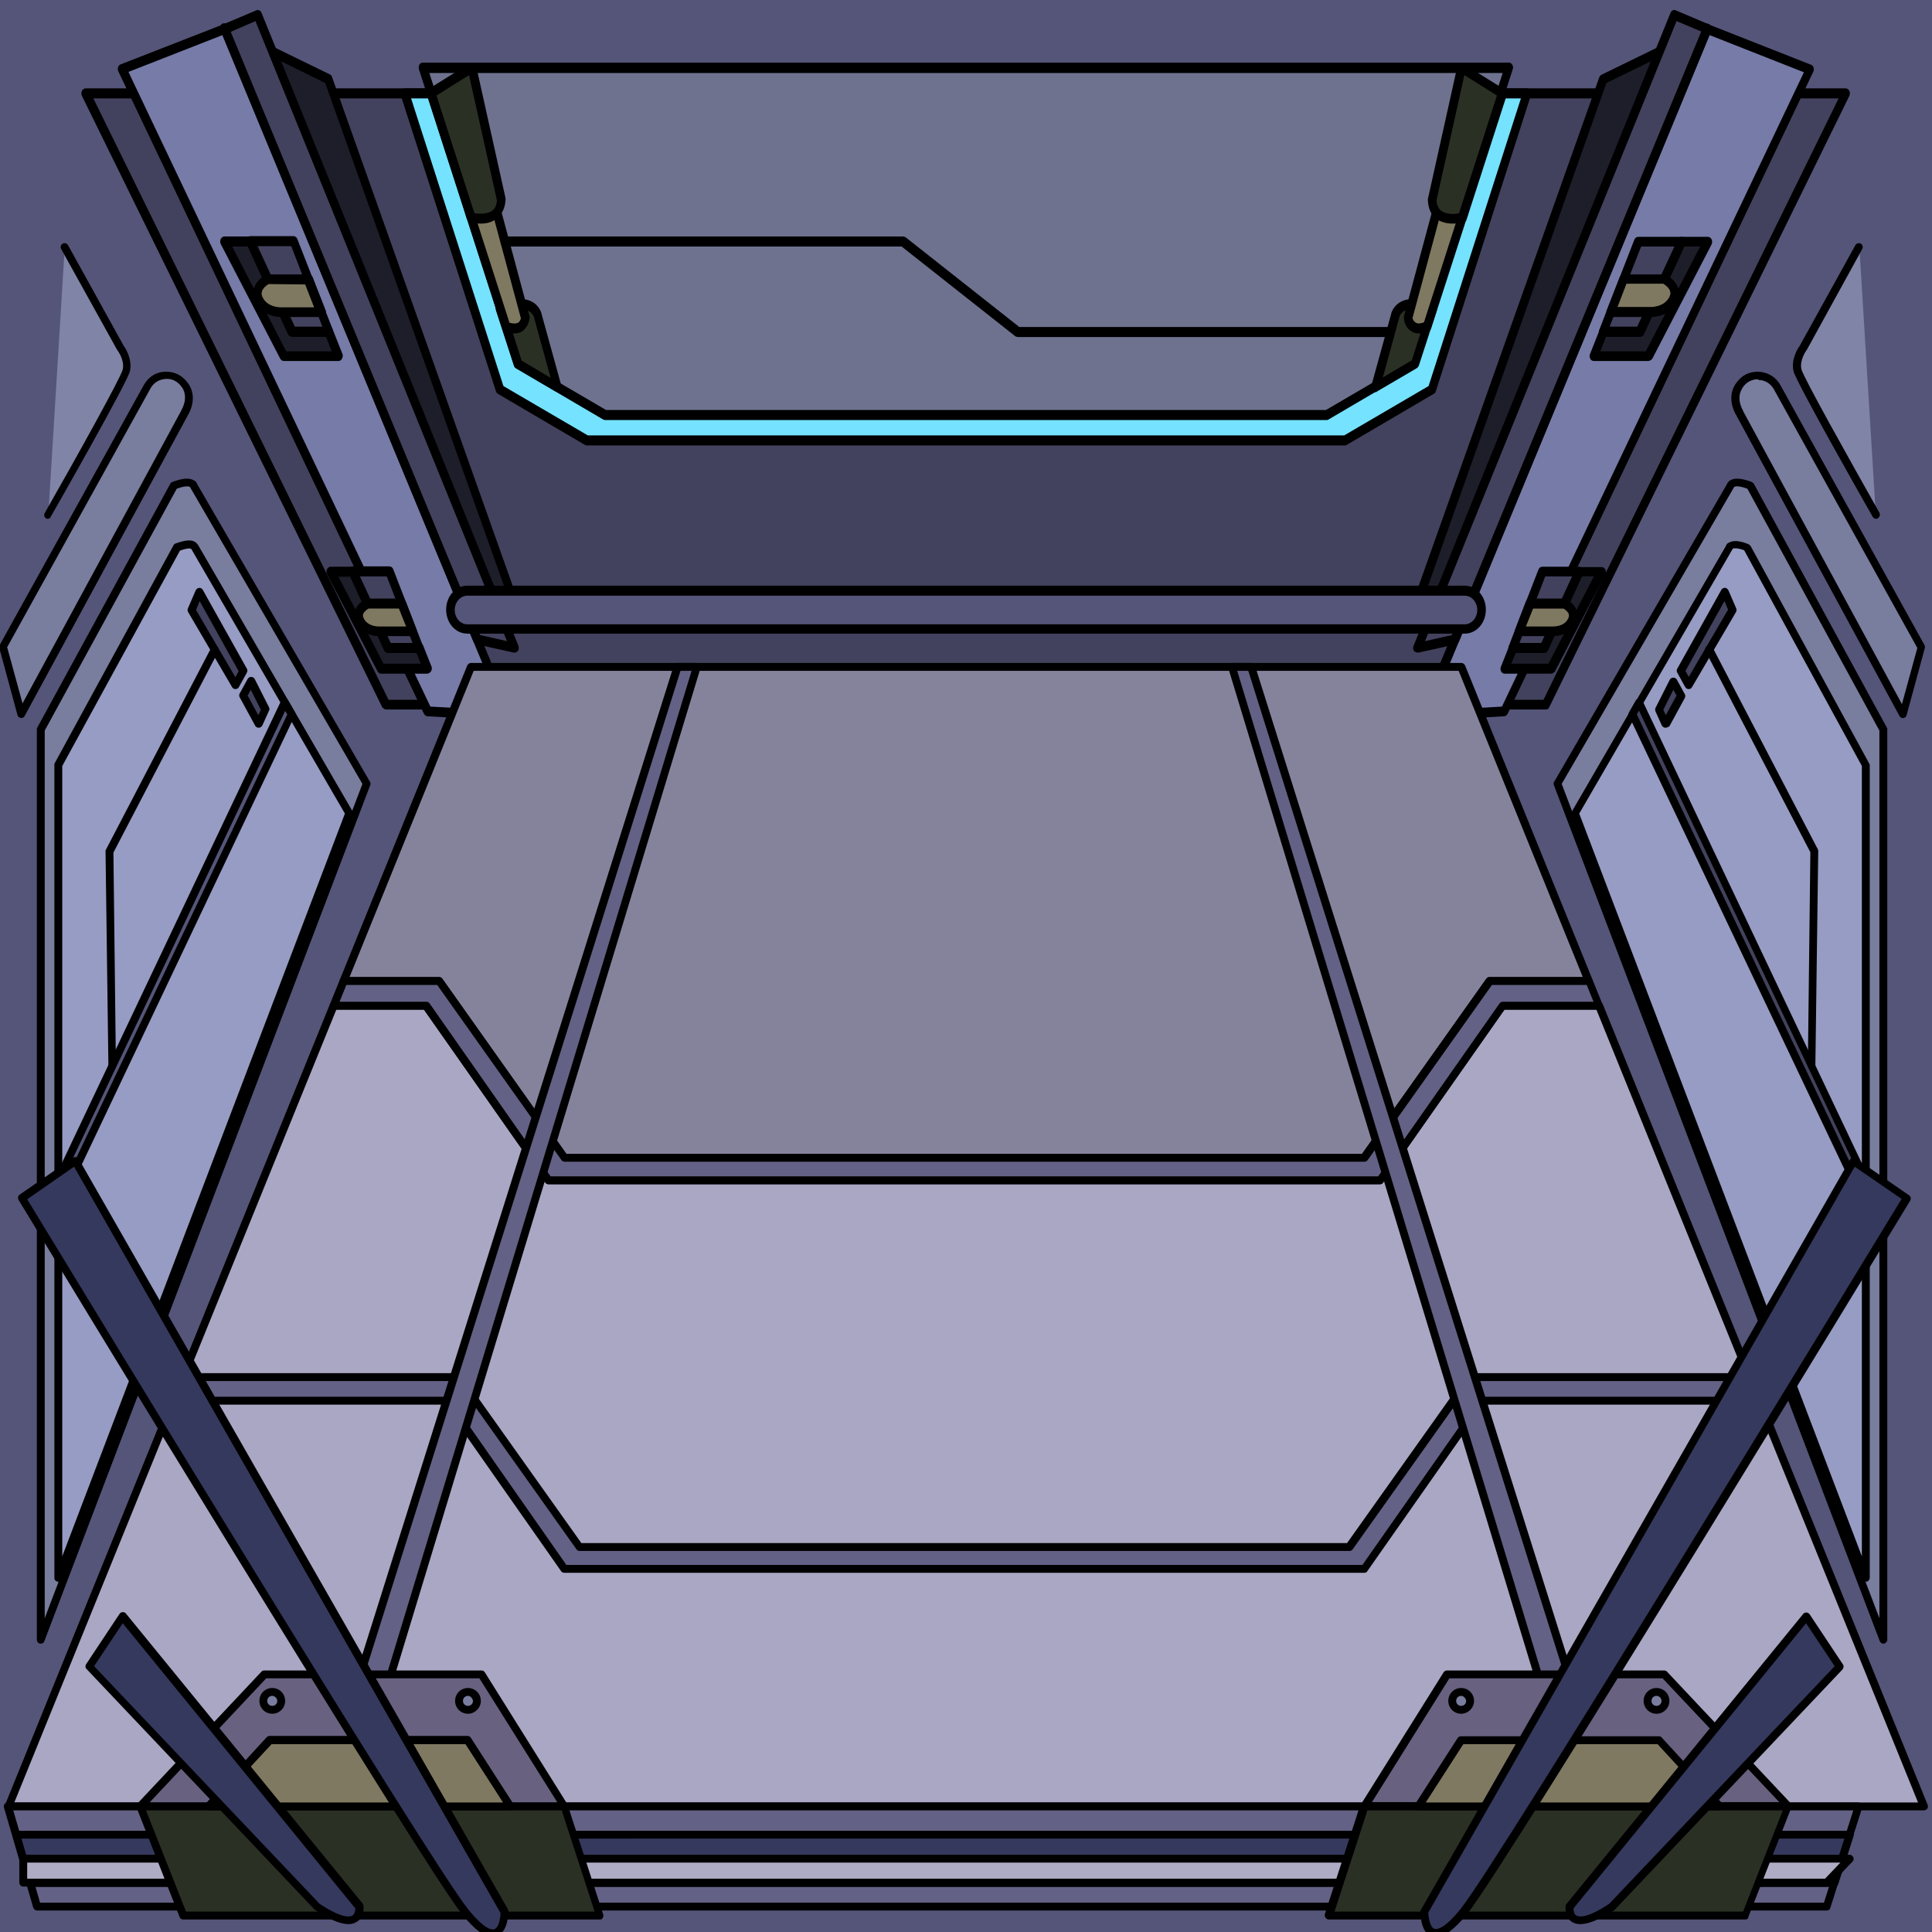 <svg xml:space="preserve" style="enable-background:new 0 0 540 540;" viewBox="0 0 540 540" y="0px" x="0px" xmlns:xlink="http://www.w3.org/1999/xlink" xmlns="http://www.w3.org/2000/svg" id="레이어_1" version="1.1">
<style type="text/css">
	.st0{fill:#55557A;}
	.st1{fill:#797D9E;}
	.st2{fill:#979CC4;}
	.st3{fill:#8084A6;}
	.st4{fill:#42425E;}
	.st5{fill:#75E2FF;}
	.st6{fill:#1E1E2B;}
	.st7{fill:#767BA8;}
	.st8{fill:#807961;}
	.st9{fill:#6E728F;}
	.st10{fill:#2B3025;}
	.st11{fill:#AAA7C4;}
	.st12{fill:#85839C;}
	.st13{fill:#636185;}
	.st14{fill:#35395E;}
	.st15{fill:#AEABC4;}
	.st16{fill:#686180;}
	.st17{opacity:0.52;fill:#0C0924;enable-background:new    ;}
</style>
<g>
	<rect height="449.4" width="471.8" y="66" x="36.7"></rect>
	<path d="M508.5,516.6H36.7c-0.6,0-1.1-0.5-1.1-1.1V66c0-0.6,0.5-1.1,1.1-1.1h471.8c0.6,0,1.1,0.5,1.1,1.1v449.4
		C509.6,516.1,509.1,516.6,508.5,516.6z M37.8,514.4h469.6V67.1H37.8V514.4z"></path>
</g>
<rect height="540" width="540" class="st0"></rect>
<g>
	<g>
		<path d="M435.3,219l48.4-83.3c0,0,0.4-2,5.5,0l37.2,68.2v254.4L435.3,219z" class="st1"></path>
		<path d="M526.4,459.4c-0.4,0-0.9-0.3-1-0.7l-91.1-239.3c-0.1-0.3-0.1-0.7,0.1-0.9l48.3-83.2c0.1-0.4,0.5-0.8,1-1.1
			c1.2-0.7,3.2-0.5,5.9,0.5c0.2,0.1,0.4,0.3,0.6,0.5l37.2,68.2c0.1,0.2,0.1,0.3,0.1,0.5v254.4c0,0.5-0.4,1-0.9,1.1
			C526.5,459.4,526.5,459.4,526.4,459.4z M436.5,219.1l88.8,233.2V204.2l-36.9-67.6c-2.7-1-3.6-0.6-3.7-0.5c0,0.1,0,0.1-0.1,0.2
			L436.5,219.1z M484.7,135.9L484.7,135.9L484.7,135.9z M484.8,135.9C484.7,135.9,484.7,135.9,484.8,135.9
			C484.7,135.9,484.7,135.9,484.8,135.9z M484.8,135.9L484.8,135.9L484.8,135.9z"></path>
	</g>
	<g>
		<path d="M440.2,227.3l43.2-74.4c0,0,0.3-1.7,4.9,0l33.2,60.9V441L440.2,227.3z" class="st2"></path>
		<path d="M521.5,442.1c-0.4,0-0.9-0.3-1-0.7l-81.3-213.6c-0.1-0.3-0.1-0.7,0.1-0.9l43.1-74.3c0.1-0.4,0.4-0.8,1-1
			c1.1-0.6,2.9-0.5,5.3,0.5c0.2,0.1,0.4,0.3,0.6,0.5l33.2,60.9c0.1,0.2,0.1,0.3,0.1,0.5v227c0,0.5-0.4,1-0.9,1.1
			C521.6,442,521.6,442.1,521.5,442.1z M441.4,227.4l79,207.6V214.1l-32.9-60.3c-2.2-0.8-3-0.5-3.1-0.5c0,0,0,0.1-0.1,0.1
			L441.4,227.4z M484.4,153.2L484.4,153.2L484.4,153.2z M484.4,153.2L484.4,153.2L484.4,153.2z M484.4,153.2L484.4,153.2
			L484.4,153.2z"></path>
	</g>
	<g>
		<path d="M496.7,108.1c-2.3-4.1-8.1-4.3-10.6-0.4c0,0-0.1,0.1-0.1,0.2c-2.4,3.5,0.1,7.4,0.1,7.4l45.7,84.3l5.1-18.8
			L496.7,108.1z" class="st1"></path>
		<path d="M531.9,200.7c-0.4,0-0.8-0.2-1-0.6l-45.7-84.2c-0.3-0.5-2.7-4.7-0.1-8.6l0.1-0.1c1.4-2.2,3.7-3.4,6.3-3.3
			c2.6,0.1,4.9,1.5,6.1,3.7l40.3,72.7c0.1,0.2,0.2,0.5,0.1,0.8l-5.1,18.8C532.8,200.3,532.4,200.7,531.9,200.7L531.9,200.7z
			 M491.3,106c-1.7,0-3.3,0.9-4.2,2.3c-0.1,0.1-0.1,0.1-0.1,0.2c-1.9,2.9,0.1,6.1,0.2,6.3c0,0,0,0,0,0.1l44.4,81.9l4.3-15.7
			l-40.1-72.3c-0.9-1.6-2.5-2.6-4.3-2.6C491.4,106,491.3,106,491.3,106z"></path>
	</g>
	<g>
		<path d="M519.7,69.1L504,97.3c0,0-2.4,3.1-1.6,6.3s21.9,40.4,21.9,40.4" class="st3"></path>
		<path d="M524.4,145c-0.4,0-0.8-0.2-1-0.6c-2.2-3.8-21.3-37.5-22.1-40.6c-0.8-3.4,1.3-6.6,1.7-7.1l15.6-28.2c0.3-0.5,1-0.7,1.5-0.4
			c0.5,0.3,0.7,1,0.4,1.5L505,97.8l-0.1,0.1c0,0-2,2.8-1.4,5.3c0.5,2.2,13.4,25.2,21.8,40.1c0.3,0.5,0.1,1.2-0.4,1.5
			C524.8,145,524.6,145,524.4,145z"></path>
	</g>
	<g>
		<polygon points="482.1,165.5 469.8,187.5 472,191.5 484.3,170.6" class="st4"></polygon>
		<path d="M472,192.6L472,192.6c-0.4,0-0.8-0.2-1-0.6l-2.2-4c-0.2-0.3-0.2-0.7,0-1.1l12.3-22c0.2-0.4,0.6-0.6,1-0.6s0.8,0.3,1,0.7
			l2.2,5.1c0.1,0.3,0.1,0.7-0.1,1l-12.3,21C472.7,192.4,472.4,192.6,472,192.6z M471.1,187.5l0.9,1.7l11-18.8l-1-2.4L471.1,187.5z"></path>
	</g>
	<g>
		<polygon points="467.7,190.4 469.8,194.4 465.5,202.3 463.7,198.4" class="st4"></polygon>
		<path d="M465.5,203.4L465.5,203.4c-0.5,0-0.8-0.3-1-0.6l-1.8-4c-0.1-0.3-0.1-0.6,0-0.9l4-7.9c0.2-0.4,0.6-0.6,1-0.6l0,0
			c0.4,0,0.8,0.2,1,0.6l2.2,4c0.2,0.3,0.2,0.7,0,1.1l-4.3,7.9C466.3,203.2,465.9,203.4,465.5,203.4z M464.9,198.4l0.7,1.5l3-5.5
			l-0.9-1.6L464.9,198.4z"></path>
	</g>
	<g>
		<polygon points="458.2,196.3 521.5,329.7 521.5,336.8 456.3,199.6" class="st4"></polygon>
		<path d="M521.5,337.9c-0.4,0-0.8-0.2-1-0.6l-65.2-137.2c-0.2-0.3-0.1-0.7,0-1l1.9-3.3c0.2-0.4,0.6-0.6,1-0.5
			c0.4,0,0.8,0.3,0.9,0.6l63.3,133.5c0.1,0.1,0.1,0.3,0.1,0.5v7c0,0.5-0.4,1-0.9,1.1C521.7,337.8,521.6,337.9,521.5,337.9z
			 M457.5,199.7l62.9,132.2V330l-62.3-131.4L457.5,199.7z"></path>
	</g>
	<path d="M506.4,299L506.4,299c-0.6,0-1.1-0.5-1.1-1.1l0.7-59.7L476.7,182c-0.3-0.5-0.1-1.2,0.5-1.5c0.5-0.3,1.2-0.1,1.5,0.5
		l29.4,56.4c0.1,0.2,0.1,0.3,0.1,0.5l-0.8,59.9C507.5,298.6,507,299,506.4,299z"></path>
</g>
<g>
	<g>
		<path d="M102.5,219l-48.4-83.3c0,0-0.4-2-5.5,0l-37.2,68.2v254.4L102.5,219z" class="st1"></path>
		<path d="M11.4,459.4c-0.1,0-0.1,0-0.2,0c-0.5-0.1-0.9-0.5-0.9-1.1V203.9c0-0.2,0-0.4,0.1-0.5l37.2-68.2c0.1-0.2,0.3-0.4,0.6-0.5
			c2.7-1,4.6-1.2,5.9-0.5c0.6,0.3,0.9,0.7,1,1.1l48.3,83.2c0.2,0.3,0.2,0.6,0.1,0.9L12.4,458.7C12.3,459.1,11.9,459.4,11.4,459.4z
			 M12.5,204.2v248.1l88.8-233.2l-48.1-82.8c0-0.1-0.1-0.1-0.1-0.2c-0.1-0.1-1-0.5-3.7,0.5L12.5,204.2z M53,135.9
			C53,135.9,53.1,135.9,53,135.9C53.1,135.9,53,135.9,53,135.9z M53,135.9L53,135.9L53,135.9z"></path>
	</g>
	<g>
		<path d="M97.6,227.3L54.4,153c0,0-0.3-1.7-4.9,0l-33.2,60.9V441L97.6,227.3z" class="st2"></path>
		<path d="M16.3,442.1c-0.1,0-0.1,0-0.2,0c-0.5-0.1-0.9-0.5-0.9-1.1V213.8c0-0.2,0-0.4,0.1-0.5l33.2-60.9c0.1-0.2,0.3-0.4,0.6-0.5
			c2.5-0.9,4.2-1.1,5.3-0.5c0.5,0.3,0.8,0.7,1,1l43.1,74.3c0.2,0.3,0.2,0.6,0.1,0.9L17.3,441.3C17.1,441.8,16.7,442.1,16.3,442.1z
			 M17.4,214.1V435l79-207.6l-42.9-73.9c0,0,0-0.1-0.1-0.1c-0.1-0.1-0.9-0.3-3.1,0.5L17.4,214.1z M53.4,153.2L53.4,153.2L53.4,153.2
			z M53.4,153.2L53.4,153.2L53.4,153.2z M53.4,153.2L53.4,153.2L53.4,153.2z"></path>
	</g>
	<g>
		<path d="M41.1,108.1c2.3-4.1,8.1-4.3,10.6-0.4c0,0,0.1,0.1,0.1,0.2c2.4,3.5-0.1,7.4-0.1,7.4L5.9,199.6l-5.1-18.8
			L41.1,108.1z" class="st1"></path>
		<path d="M5.9,200.7L5.9,200.7c-0.5-0.1-0.9-0.4-1-0.8l-5.1-18.8c-0.1-0.3,0-0.6,0.1-0.8l40.3-72.7c1.3-2.3,3.5-3.7,6.1-3.7
			c2.6-0.1,4.9,1.2,6.3,3.3l0.1,0.1c2.6,3.9,0.2,8.1-0.1,8.6L6.9,200.1C6.7,200.5,6.3,200.7,5.9,200.7z M2,180.9l4.3,15.7l44.4-81.9
			c0,0,0,0,0-0.1c0.1-0.1,2.1-3.4,0.2-6.3l-0.1-0.1c-1-1.5-2.6-2.4-4.4-2.3c-1.8,0.1-3.4,1-4.3,2.6l0,0L2,180.9z M41.1,108.1
			L41.1,108.1L41.1,108.1z"></path>
	</g>
	<g>
		<path d="M18.1,69.1l15.7,28.2c0,0,2.4,3.1,1.6,6.3c-0.8,3.1-21.9,40.4-21.9,40.4" class="st3"></path>
		<path d="M13.4,145c-0.2,0-0.4,0-0.5-0.1c-0.5-0.3-0.7-1-0.4-1.5c8.5-14.9,21.3-37.9,21.8-40.1c0.6-2.6-1.4-5.3-1.4-5.3l-0.1-0.1
			L17.1,69.6c-0.3-0.5-0.1-1.2,0.4-1.5s1.2-0.1,1.5,0.4l15.6,28.2c0.4,0.5,2.5,3.8,1.7,7.1c-0.8,3.2-19.9,36.8-22.1,40.6
			C14.1,144.8,13.7,145,13.4,145z"></path>
	</g>
	<g>
		<polygon points="55.7,165.5 68,187.5 65.8,191.5 53.5,170.6" class="st4"></polygon>
		<path d="M65.8,192.6c-0.4,0-0.7-0.2-0.9-0.5l-12.3-21c-0.2-0.3-0.2-0.7-0.1-1l2.2-5.1c0.2-0.4,0.5-0.6,1-0.7c0.4,0,0.8,0.2,1,0.6
			l12.3,22c0.2,0.3,0.2,0.7,0,1.1l-2.2,4C66.6,192.4,66.2,192.6,65.8,192.6L65.8,192.6z M54.8,170.5l11,18.8l0.9-1.7L55.8,168
			L54.8,170.5z"></path>
	</g>
	<g>
		<polygon points="70.1,190.4 68,194.4 72.3,202.3 74.1,198.4" class="st4"></polygon>
		<path d="M72.3,203.4c-0.4,0-0.8-0.2-1-0.6l-4.3-7.9c-0.2-0.3-0.2-0.7,0-1.1l2.2-4c0.2-0.4,0.6-0.6,1-0.6s0.8,0.2,1,0.6l4,7.9
			c0.1,0.3,0.2,0.6,0,0.9l-1.8,4C73.1,203.2,72.8,203.4,72.3,203.4L72.3,203.4z M69.2,194.4l3,5.5l0.7-1.5l-2.8-5.6L69.2,194.4z"></path>
	</g>
	<g>
		<polygon points="79.6,196.3 16.3,329.7 16.3,336.8 81.5,199.6" class="st0"></polygon>
		<path d="M16.3,337.9c-0.1,0-0.2,0-0.2,0c-0.5-0.1-0.9-0.6-0.9-1.1v-7c0-0.2,0-0.3,0.1-0.5l63.3-133.5c0.2-0.4,0.5-0.6,0.9-0.6
			s0.8,0.2,1,0.5l1.9,3.3c0.2,0.3,0.2,0.7,0,1L17.3,337.2C17.1,337.6,16.7,337.9,16.3,337.9z M17.4,330v1.9l62.9-132.2l-0.6-1
			L17.4,330z"></path>
	</g>
	<path d="M31.4,299c-0.6,0-1.1-0.5-1.1-1.1L29.5,238c0-0.2,0-0.4,0.1-0.5L59,181.1c0.3-0.5,0.9-0.7,1.5-0.5c0.5,0.3,0.7,0.9,0.5,1.5
		l-29.3,56.2l0.7,59.7C32.5,298.5,32,299,31.4,299L31.4,299z"></path>
</g>
<g>
	<g>
		<polygon points="270,26.1 24,26.1 107.9,197 270,197 432.1,197 516,26.1" class="st4"></polygon>
		<path d="M432.1,198.3H107.9c-0.4,0-0.8-0.3-1.1-0.7L22.9,26.8c-0.2-0.4-0.2-0.9,0-1.4c0.2-0.4,0.6-0.7,1-0.7h492
			c0.4,0,0.8,0.3,1,0.7c0.2,0.4,0.2,0.9,0,1.4L433,197.7C432.9,198.1,432.5,198.3,432.1,198.3z M108.6,195.6h322.8l82.5-168.1H26.1
			L108.6,195.6z"></path>
	</g>
	<g>
		<polygon points="270,26.1 113.2,26.1 139.8,108.9 164,123.1 270,123.1 376,123.1 400.2,108.9 426.8,26.1" class="st5"></polygon>
		<path d="M376,124.5H164c-0.2,0-0.4-0.1-0.6-0.2l-24.2-14.2c-0.3-0.2-0.5-0.4-0.6-0.8L112,26.6c-0.1-0.4-0.1-0.9,0.1-1.3
			s0.6-0.6,1-0.6h313.7c0.4,0,0.8,0.2,1,0.6s0.3,0.8,0.1,1.3l-26.6,82.8c-0.1,0.3-0.3,0.6-0.6,0.7l-24.2,14.2
			C376.4,124.4,376.2,124.5,376,124.5z M164.3,121.7h211.4l23.6-13.8l25.8-80.4H114.9l25.8,80.4L164.3,121.7z"></path>
	</g>
	<g>
		<polygon points="448.2,22.1 396.3,168 413,168 477.3,7.9" class="st6"></polygon>
		<path d="M413,169.4h-16.7c-0.4,0-0.8-0.2-1-0.6c-0.2-0.4-0.3-0.9-0.1-1.3L447,21.6c0.1-0.3,0.4-0.6,0.6-0.7l29.1-14.2
			c0.5-0.2,1-0.1,1.3,0.3s0.4,1,0.2,1.5l-64.3,160.2C413.9,169.1,413.5,169.4,413,169.4z M398.1,166.7h14.1l62.6-156.1L449,23.2
			L398.1,166.7z"></path>
	</g>
	<g>
		<polygon points="505.9,19.4 420.5,198.8 397.8,200.1 477.2,8.1" class="st7"></polygon>
		<path d="M397.8,201.5c-0.4,0-0.8-0.2-1-0.6c-0.2-0.4-0.3-0.9-0.1-1.4L476,7.5c0.3-0.6,0.9-0.9,1.5-0.7l28.7,11.3
			c0.3,0.1,0.6,0.4,0.7,0.8s0.1,0.8-0.1,1.2l-85.4,179.4c-0.2,0.4-0.6,0.7-1,0.7L397.8,201.5C397.9,201.5,397.8,201.5,397.8,201.5z
			 M477.8,9.8l-78,188.8l20-1.1l84.4-177.3L477.8,9.8z"></path>
	</g>
	<g>
		<polygon points="468,4.1 396.2,181 406.7,178.7 477.2,8.1" class="st4"></polygon>
		<path d="M396.2,182.4c-0.4,0-0.7-0.2-1-0.5c-0.3-0.4-0.3-1-0.1-1.4L466.9,3.6c0.3-0.7,0.9-1,1.5-0.7l9.2,3.9
			c0.3,0.1,0.6,0.4,0.7,0.8c0.1,0.4,0.1,0.8,0,1.1l-70.5,170.6c-0.2,0.4-0.5,0.7-0.9,0.8l-10.4,2.3
			C396.4,182.4,396.3,182.4,396.2,182.4z M468.6,5.9l-70.3,173.3l7.5-1.7L475.5,8.8L468.6,5.9z"></path>
	</g>
	<g>
		<g>
			<g>
				<polygon points="422.8,181.1 431.5,181.1 441.4,159.8 447.6,159.8 433.5,186.9 420.6,186.9" class="st6"></polygon>
				<path d="M433.5,188.3h-12.9c-0.4,0-0.8-0.2-1-0.6c-0.2-0.4-0.3-0.9-0.1-1.3l2.3-5.8c0.2-0.5,0.6-0.8,1.1-0.8h8l9.5-20.6
					c0.2-0.5,0.6-0.7,1.1-0.7h6.2c0.4,0,0.8,0.3,1,0.7s0.2,1,0,1.4l-14.1,27.1C434.3,188,433.9,188.3,433.5,188.3z M422.4,185.5
					h10.4l12.7-24.4h-3.3l-9.5,20.6c-0.2,0.5-0.6,0.7-1.1,0.7h-7.9L422.4,185.5z"></path>
			</g>
			<g>
				<polygon points="422.8,181.1 431.1,159.8 441.4,159.8 431.5,181.1" class="st4"></polygon>
				<path d="M431.5,182.5h-8.7c-0.4,0-0.8-0.2-1-0.6c-0.2-0.4-0.3-0.9-0.1-1.3l8.3-21.4c0.2-0.5,0.6-0.8,1.1-0.8h10.3
					c0.4,0,0.8,0.3,1,0.7s0.2,0.9,0,1.4l-9.9,21.4C432.4,182.2,432,182.5,431.5,182.5z M424.7,179.7h6.1l8.6-18.6h-7.5L424.7,179.7z"></path>
			</g>
		</g>
		<g>
			<path d="M437.3,168.7c0,0,3.6,1.7,2.1,4.9c-1.6,3.1-5.3,2.9-5.3,2.9h-9.4l3-7.8L437.3,168.7L437.3,168.7z" class="st8"></path>
			<path d="M434.2,177.8c-0.1,0-0.2,0-0.2,0h-9.4c-0.4,0-0.8-0.2-1-0.6c-0.2-0.4-0.3-0.9-0.1-1.3l3-7.8c0.2-0.5,0.6-0.8,1.1-0.8h9.6
				c0.2,0,0.3,0,0.5,0.1s2.4,1.2,3,3.4c0.2,0.8,0.4,2-0.4,3.4C438.7,177.6,435.1,177.8,434.2,177.8z M426.5,175.1h7.6
				c0.1,0,3.1,0.1,4.2-2.2c0.3-0.6,0.2-1,0.2-1.2c-0.2-0.7-1.1-1.4-1.5-1.6h-8.5L426.5,175.1z"></path>
		</g>
	</g>
	<g>
		<g>
			<g>
				<polygon points="448.1,92.7 458.4,92.7 470,67.5 477.3,67.5 460.7,99.5 445.4,99.5" class="st6"></polygon>
				<path d="M460.7,100.9h-15.2c-0.4,0-0.8-0.2-1-0.6s-0.3-0.9-0.1-1.3l2.7-6.8c0.2-0.5,0.6-0.8,1.1-0.8h9.5L469,66.9
					c0.2-0.5,0.6-0.7,1.1-0.7h7.3c0.4,0,0.8,0.3,1,0.7c0.2,0.4,0.2,1,0,1.4l-16.6,32C461.5,100.6,461.1,100.9,460.7,100.9z
					 M447.3,98.2H460l15.2-29.3h-4.4l-11.3,24.5c-0.2,0.5-0.6,0.7-1.1,0.7h-9.5L447.3,98.2z"></path>
			</g>
			<g>
				<polygon points="448.1,92.7 457.9,67.5 470,67.5 458.4,92.7" class="st4"></polygon>
				<path d="M458.4,94.1h-10.3c-0.4,0-0.8-0.2-1-0.6s-0.3-0.9-0.1-1.3l9.8-25.2c0.2-0.5,0.6-0.8,1.1-0.8H470c0.4,0,0.8,0.3,1,0.7
					c0.2,0.4,0.2,0.9,0,1.4l-11.6,25.2C459.2,93.8,458.8,94.1,458.4,94.1z M449.9,91.3h7.7L468,68.9h-9.3L449.9,91.3z"></path>
			</g>
		</g>
		<g>
			<path d="M465.1,78c0,0,4.3,2.1,2.5,5.7c-1.8,3.7-6.2,3.4-6.2,3.4h-11.1l3.6-9.2L465.1,78L465.1,78z" class="st8"></path>
			<path d="M461.5,88.6c-0.1,0-0.2,0-0.2,0h-11.1c-0.4,0-0.8-0.2-1-0.6s-0.3-0.9-0.1-1.3l3.6-9.2c0.2-0.5,0.6-0.8,1.1-0.8h11.3
				c0.2,0,0.3,0,0.5,0.1c0.3,0.1,2.7,1.4,3.5,3.8c0.4,1.2,0.2,2.6-0.4,3.9C466.7,88.4,462.5,88.6,461.5,88.6z M452.1,85.8h9.3
				c0.1,0,3.7,0.1,5.2-2.8c0.4-0.8,0.3-1.3,0.2-1.6c-0.3-1-1.3-1.7-1.9-2.1h-10.3L452.1,85.8z"></path>
		</g>
	</g>
	<g>
		<polygon points="270,19 118.3,19 144.9,101.8 169.1,116 270,116 370.9,116 395.1,101.8 421.7,19" class="st9"></polygon>
		<path d="M370.9,117.4H169.1c-0.2,0-0.4-0.1-0.6-0.2L144.3,103c-0.3-0.2-0.5-0.4-0.6-0.8l-26.6-82.8c-0.1-0.4-0.1-0.9,0.1-1.3
			s0.6-0.6,1-0.6h303.5c0.4,0,0.8,0.2,1,0.6s0.3,0.8,0.1,1.3l-26.6,82.8c-0.1,0.3-0.3,0.6-0.6,0.8l-24.2,14.2
			C371.3,117.3,371.1,117.4,370.9,117.4z M169.4,114.6h201.2l23.6-13.8L420,20.4H120l25.8,80.4L169.4,114.6z"></path>
	</g>
	<g>
		<polygon points="91.8,22.1 143.7,168 127,168 62.7,7.9" class="st6"></polygon>
		<path d="M143.7,169.4H127c-0.5,0-0.9-0.3-1.1-0.8L61.6,8.4c-0.2-0.5-0.1-1.1,0.2-1.5s0.9-0.5,1.3-0.3l29.1,14.2
			c0.3,0.1,0.5,0.4,0.6,0.7l51.8,145.9c0.2,0.4,0.1,0.9-0.1,1.3C144.5,169.2,144.1,169.4,143.7,169.4z M127.8,166.7h14.1l-51-143.5
			L65.1,10.5L127.8,166.7z"></path>
	</g>
	<g>
		<polygon points="34.1,19.4 119.5,198.8 142.2,200.1 62.8,8.1" class="st7"></polygon>
		<path d="M142.2,201.5C142.2,201.5,142.1,201.5,142.2,201.5l-22.7-1.3c-0.4,0-0.8-0.3-1-0.7L33.1,20c-0.2-0.4-0.2-0.8-0.1-1.2
			c0.1-0.4,0.4-0.7,0.7-0.8L62.4,6.8c0.6-0.2,1.2,0.1,1.5,0.7l79.3,192c0.2,0.4,0.1,0.9-0.1,1.4C143,201.2,142.6,201.5,142.2,201.5z
			 M120.3,197.5l20,1.1L62.2,9.8L35.9,20.1L120.3,197.5z"></path>
	</g>
	<g>
		<polygon points="72,4.1 143.8,181 133.3,178.7 62.8,8.1" class="st4"></polygon>
		<path d="M143.8,182.4c-0.1,0-0.2,0-0.2,0l-10.4-2.3c-0.4-0.1-0.7-0.4-0.9-0.8L61.7,8.7c-0.1-0.3-0.2-0.7,0-1.1
			c0.1-0.4,0.4-0.6,0.7-0.8l9.2-3.9c0.6-0.3,1.3,0.1,1.5,0.7l71.8,176.9c0.2,0.5,0.1,1-0.1,1.4C144.5,182.2,144.2,182.4,143.8,182.4
			z M134.2,177.5l7.5,1.7L71.4,5.9l-6.9,3L134.2,177.5z"></path>
	</g>
	<g>
		<path d="M409.4,165.1H270H130.6c-2.6,0-4.7,2.4-4.7,5.3l0,0c0,2.9,2.1,5.3,4.7,5.3H270h139.4c2.6,0,4.7-2.4,4.7-5.3
			l0,0C414.1,167.5,412,165.1,409.4,165.1z" class="st0"></path>
		<path d="M409.4,177.1H130.6c-3.3,0-5.9-3-5.9-6.7s2.6-6.7,5.9-6.7h278.8c3.3,0,5.9,3,5.9,6.7S412.7,177.1,409.4,177.1z
			 M130.6,166.5c-1.9,0-3.5,1.8-3.5,4s1.6,4,3.5,4h278.8c1.9,0,3.5-1.8,3.5-4s-1.6-4-3.5-4H130.6z"></path>
	</g>
	<g>
		<g>
			<g>
				<polygon points="117.2,181.1 108.5,181.1 98.6,159.8 92.4,159.8 106.5,186.9 119.4,186.9" class="st6"></polygon>
				<path d="M119.4,188.3h-12.9c-0.4,0-0.8-0.3-1-0.7l-14.1-27.1c-0.2-0.4-0.2-1,0-1.4s0.6-0.7,1-0.7h6.2c0.4,0,0.9,0.3,1.1,0.7
					l9.5,20.6h8c0.5,0,0.9,0.3,1.1,0.8l2.3,5.8c0.2,0.4,0.1,0.9-0.1,1.3C120.2,188,119.8,188.3,119.4,188.3z M107.2,185.5h10.4
					l-1.2-3h-7.9c-0.4,0-0.9-0.3-1.1-0.7l-9.5-20.6h-3.3L107.2,185.5z"></path>
			</g>
			<g>
				<polygon points="117.2,181.1 108.9,159.8 98.6,159.8 108.5,181.1" class="st4"></polygon>
				<path d="M117.2,182.5h-8.7c-0.4,0-0.9-0.3-1.1-0.7l-9.9-21.4c-0.2-0.4-0.2-0.9,0-1.4c0.2-0.4,0.6-0.7,1-0.7h10.3
					c0.5,0,0.9,0.3,1.1,0.8l8.3,21.4c0.2,0.4,0.1,0.9-0.1,1.3C118,182.3,117.6,182.5,117.2,182.5z M109.2,179.7h6.1l-7.2-18.6h-7.5
					L109.2,179.7z"></path>
			</g>
		</g>
		<g>
			<path d="M102.7,168.7c0,0-3.6,1.7-2.1,4.9c1.6,3.1,5.3,2.9,5.3,2.9h9.4l-3-7.8L102.7,168.7L102.7,168.7z" class="st8"></path>
			<path d="M105.8,177.8c-0.8,0-4.5-0.2-6.2-3.6c-0.7-1.4-0.6-2.7-0.4-3.4c0.6-2.2,2.8-3.3,3-3.4c0.1-0.1,0.3-0.1,0.5-0.1h9.6
				c0.5,0,0.9,0.3,1.1,0.8l3,7.8c0.2,0.4,0.1,0.9-0.1,1.3c-0.2,0.4-0.6,0.6-1,0.6L105.8,177.8C105.9,177.8,105.9,177.8,105.8,177.8z
				 M103,170.1c-0.5,0.3-1.3,0.9-1.5,1.6c-0.1,0.2-0.1,0.6,0.2,1.2c1.2,2.3,4.1,2.2,4.2,2.2h7.6l-2-5H103z"></path>
		</g>
	</g>
	<g>
		<g>
			<g>
				<polygon points="91.9,92.7 81.6,92.7 70,67.5 62.7,67.5 79.3,99.5 94.6,99.5" class="st6"></polygon>
				<path d="M94.6,100.9H79.3c-0.4,0-0.8-0.3-1-0.7l-16.6-32c-0.2-0.4-0.2-1,0-1.4s0.6-0.7,1-0.7H70c0.4,0,0.9,0.3,1.1,0.7
					l11.3,24.5h9.5c0.5,0,0.9,0.3,1.1,0.8l2.7,6.8c0.2,0.4,0.1,0.9-0.1,1.3C95.4,100.7,95,100.9,94.6,100.9z M80,98.2h12.7l-1.6-4.1
					h-9.5c-0.4,0-0.9-0.3-1.1-0.7L69.3,68.9h-4.4L80,98.2z"></path>
			</g>
			<g>
				<polygon points="91.9,92.7 82.1,67.5 70,67.5 81.6,92.7" class="st4"></polygon>
				<path d="M91.9,94.1H81.6c-0.4,0-0.9-0.3-1.1-0.7L68.9,68.1c-0.2-0.4-0.2-0.9,0-1.4c0.2-0.4,0.6-0.7,1-0.7H82
					c0.5,0,0.9,0.3,1.1,0.8L93,92.1c0.2,0.4,0.1,0.9-0.1,1.3C92.7,93.8,92.3,94.1,91.9,94.1z M82.4,91.3h7.7l-8.7-22.5H72L82.4,91.3
					z"></path>
			</g>
		</g>
		<g>
			<path d="M74.9,78c0,0-4.3,2.1-2.5,5.7s6.2,3.4,6.2,3.4h11.1L86.2,78H74.9z" class="st8"></path>
			<path d="M78.5,88.6c-0.9,0-5.1-0.2-7.1-4.1c-0.6-1.3-0.8-2.6-0.4-3.9c0.7-2.5,3.2-3.7,3.5-3.8c0.1-0.1,0.3-0.1,0.5-0.1h11.3
				c0.5,0,0.9,0.3,1.1,0.8l3.6,9.2c0.2,0.4,0.1,0.9-0.1,1.3s-0.6,0.6-1,0.6H78.5C78.6,88.6,78.6,88.6,78.5,88.6z M75.1,79.4
				c-0.6,0.3-1.6,1.1-1.9,2.1c-0.1,0.3-0.2,0.8,0.2,1.6c1.4,2.9,5.1,2.8,5.1,2.8h9.3l-2.5-6.4L75.1,79.4L75.1,79.4z"></path>
		</g>
	</g>
	<g>
		<path d="M145.8,85c0,0,3.4-0.2,4.5,3l5.6,20.3l-11.1-6.5l-5-15.4L145.8,85z" class="st10"></path>
		<path d="M155.9,109.6c-0.2,0-0.4-0.1-0.6-0.2l-11.1-6.5c-0.3-0.2-0.5-0.4-0.6-0.8l-5-15.4c-0.1-0.4-0.1-0.8,0.1-1.1
			c0.2-0.3,0.5-0.6,0.8-0.7l5.9-1.3c0.1,0,0.1,0,0.2,0c0.2,0,4.2-0.2,5.7,3.8v0.1l5.6,20.3c0.1,0.5,0,1.1-0.4,1.5
			C156.5,109.5,156.2,109.6,155.9,109.6z M145.8,100.8l8.1,4.8l-4.7-17.1c-0.8-1.9-2.9-2.1-3.3-2.1l-4.4,1L145.8,100.8z"></path>
	</g>
	<g>
		<path d="M138.9,59.4l7.9,29.4c0,0-0.5,4.4-5.3,2.4L131.2,59L138.9,59.4z" class="st8"></path>
		<path d="M143.8,93.2c-0.8,0-1.7-0.2-2.7-0.6c-0.3-0.1-0.6-0.4-0.7-0.8L130,59.6c-0.1-0.4-0.1-0.9,0.2-1.3c0.2-0.4,0.6-0.6,1-0.6
			L139,58c0.5,0,1,0.4,1.1,1l7.9,29.4c0,0.2,0.1,0.4,0,0.6c0,0.2-0.3,2.3-1.9,3.5C145.4,93,144.6,93.2,143.8,93.2z M142.4,90.2
			c1,0.3,1.8,0.3,2.4,0c0.5-0.3,0.7-0.9,0.8-1.2L138,60.8l-5.1-0.2L142.4,90.2z"></path>
	</g>
	<path d="M396.8,94.2H284.5c-0.2,0-0.5-0.1-0.7-0.2L252,68.9H141.1c-0.7,0-1.2-0.6-1.2-1.4s0.5-1.4,1.2-1.4h111.3
		c0.2,0,0.5,0.1,0.7,0.2l31.8,25.1h111.9c0.7,0,1.2,0.6,1.2,1.4S397.5,94.2,396.8,94.2z"></path>
	<g>
		<path d="M120.5,26.1l11.2,34.7c0,0,8.1,2.2,8.5-4.9L131.9,19L120.5,26.1z" class="st10"></path>
		<path d="M134.3,62.5c-1.6,0-2.8-0.3-2.9-0.4c-0.4-0.1-0.7-0.4-0.9-0.9l-11.2-34.7c-0.2-0.6,0-1.4,0.6-1.7l11.4-7.1
			c0.3-0.2,0.7-0.2,1.1-0.1c0.3,0.2,0.6,0.5,0.7,0.9l8.2,36.9c0,0.1,0,0.3,0,0.4c-0.1,2.2-0.9,3.9-2.2,5
			C137.7,62.2,135.9,62.5,134.3,62.5z M132.6,59.6c1.3,0.2,3.7,0.3,5.1-0.8c0.7-0.6,1.1-1.5,1.2-2.8l-7.8-35l-9.1,5.7L132.6,59.6z"></path>
	</g>
	<g>
		<path d="M394.6,85c0,0-3.4-0.2-4.5,3l-5.6,20.3l11.1-6.5l5-15.4L394.6,85z" class="st10"></path>
		<path d="M384.5,109.6c-0.3,0-0.6-0.1-0.8-0.3c-0.4-0.4-0.5-0.9-0.4-1.5l5.6-20.3v-0.1c1.5-3.9,5.5-3.8,5.7-3.8c0.1,0,0.1,0,0.2,0
			l5.9,1.3c0.3,0.1,0.6,0.3,0.8,0.7c0.2,0.4,0.2,0.8,0.1,1.1l-5,15.4c-0.1,0.3-0.3,0.6-0.6,0.8l-11.1,6.5
			C384.8,109.6,384.6,109.6,384.5,109.6z M391.2,88.4l-4.7,17.1l8.1-4.8l4.3-13.4l-4.4-1C394,86.4,392,86.5,391.2,88.4z"></path>
	</g>
	<g>
		<path d="M401.5,59.4l-7.9,29.4c0,0,0.5,4.4,5.3,2.4L409.2,59L401.5,59.4z" class="st8"></path>
		<path d="M396.6,93.2c-0.9,0-1.6-0.2-2.3-0.7c-1.7-1.2-1.9-3.2-1.9-3.5c0-0.2,0-0.4,0-0.6l7.9-29.4c0.2-0.6,0.6-1,1.1-1l7.8-0.3
			c0.4,0,0.8,0.2,1,0.6c0.2,0.4,0.3,0.8,0.2,1.3L400,91.8c-0.1,0.4-0.4,0.7-0.7,0.8C398.3,93,397.4,93.2,396.6,93.2z M394.8,88.9
			c0.1,0.3,0.3,0.9,0.8,1.2c0.5,0.4,1.3,0.4,2.4,0l9.5-29.6l-5.1,0.2L394.8,88.9z"></path>
	</g>
	<g>
		<path d="M419.8,26.1l-11.2,34.7c0,0-8.1,2.2-8.5-4.9l8.2-36.9L419.8,26.1z" class="st10"></path>
		<path d="M406.1,62.5c-1.5,0-3.4-0.3-4.8-1.5c-1.4-1.1-2.1-2.8-2.2-5c0-0.1,0-0.3,0-0.4l8.2-36.9c0.1-0.4,0.3-0.8,0.7-0.9
			c0.3-0.2,0.7-0.1,1.1,0.1l11.4,7.1c0.5,0.3,0.8,1,0.6,1.7l-11.2,34.7c-0.1,0.4-0.5,0.8-0.9,0.9C408.9,62.2,407.6,62.5,406.1,62.5z
			 M401.5,56c0.1,1.3,0.5,2.2,1.2,2.8c1.4,1.2,3.8,1.1,5.1,0.8l10.6-32.9l-9.1-5.7L401.5,56z"></path>
	</g>
</g>
<g>
	<g>
		<g>
			<polygon points="446.9,281.1 419.9,281.1 385.8,329.9 269.6,329.9 153.3,329.9 119.2,281.1 93.2,281.1 2.4,504.9 
				270.1,504.9 537.8,504.9" class="st11"></polygon>
			<path d="M537.8,506H2.4c-0.4,0-0.7-0.2-0.9-0.5s-0.2-0.7-0.1-1l90.8-223.8c0.2-0.4,0.6-0.7,1-0.7h25.9c0.4,0,0.7,0.2,0.9,0.5
				l33.9,48.3h231.3l33.9-48.3c0.2-0.3,0.5-0.5,0.9-0.5h27c0.4,0,0.8,0.3,1,0.7l90.8,223.8c0.1,0.3,0.1,0.7-0.1,1
				C538.5,505.8,538.1,506,537.8,506z M4,503.8h532.1l-89.9-221.6h-25.7l-33.9,48.3c-0.2,0.3-0.5,0.5-0.9,0.5H153.3
				c-0.4,0-0.7-0.2-0.9-0.5l-33.9-48.3H94L4,503.8z"></path>
		</g>
		<g>
			<polygon points="157.8,323.6 269.6,323.6 381.3,323.6 416.4,274.2 444.2,274.2 408.5,186.5 270.1,186.5 
				131.6,186.5 96,274.2 122.7,274.2" class="st12"></polygon>
			<path d="M381.3,324.7H157.8c-0.4,0-0.7-0.2-0.9-0.5l-34.7-48.9H96c-0.4,0-0.7-0.2-0.9-0.5c-0.2-0.3-0.2-0.7-0.1-1l35.6-87.8
				c0.2-0.4,0.6-0.7,1-0.7h276.9c0.4,0,0.8,0.3,1,0.7l35.6,87.8c0.1,0.3,0.1,0.7-0.1,1s-0.5,0.5-0.9,0.5h-27.2l-34.7,48.9
				C382,324.5,381.7,324.7,381.3,324.7z M158.3,322.5h222.4l34.7-48.9c0.2-0.3,0.5-0.5,0.9-0.5h26.1l-34.7-85.6H132.4l-34.7,85.6
				h25.1c0.4,0,0.7,0.2,0.9,0.5L158.3,322.5z"></path>
		</g>
		<g>
			<polygon points="153.3,329.9 269.6,329.9 385.8,329.9 419.9,281.1 446.9,281.1 444.2,274.2 416.4,274.2 
				381.3,323.6 269.6,323.6 157.8,323.6 122.7,274.2 96,274.2 93.2,281.1 119.2,281.1" class="st13"></polygon>
			<path d="M385.8,331H153.3c-0.4,0-0.7-0.2-0.9-0.5l-33.9-48.3H93.2c-0.4,0-0.7-0.2-0.9-0.5c-0.2-0.3-0.2-0.7-0.1-1l2.8-6.9
				c0.2-0.4,0.6-0.7,1-0.7h26.7c0.4,0,0.7,0.2,0.9,0.5l34.7,48.9h222.4l34.7-48.9c0.2-0.3,0.5-0.5,0.9-0.5h27.8c0.4,0,0.8,0.3,1,0.7
				l2.8,6.9c0.1,0.3,0.1,0.7-0.1,1s-0.5,0.5-0.9,0.5h-26.4l-33.9,48.3C386.5,330.8,386.1,331,385.8,331z M153.9,328.8h231.3
				l33.9-48.3c0.2-0.3,0.5-0.5,0.9-0.5h25.4l-1.9-4.7H417l-34.7,48.9c-0.2,0.3-0.5,0.5-0.9,0.5H157.8c-0.4,0-0.7-0.2-0.9-0.5
				l-34.7-48.9H96.8l-1.9,4.7h24.3c0.4,0,0.7,0.2,0.9,0.5L153.9,328.8z"></path>
		</g>
	</g>
	<g>
		<polygon points="10.4,532.9 510.6,532.9 519.5,504.9 2.2,504.9" class="st13"></polygon>
		<path d="M510.6,534H10.4c-0.5,0-0.9-0.3-1.1-0.8l-8.2-28c-0.1-0.3,0-0.7,0.2-1s0.5-0.4,0.9-0.4h517.2c0.3,0,0.7,0.2,0.9,0.4
			c0.2,0.3,0.3,0.6,0.2,1l-8.9,28C511.5,533.7,511.1,534,510.6,534z M11.2,531.8h498.6L518,506H3.7L11.2,531.8z"></path>
	</g>
	<g>
		<polygon points="489.1,385 410.8,385 377.1,432.5 269.6,432.5 162,432.5 128.3,385 50,385 47.3,391.6 124.8,391.6 
			157.7,438.5 269.6,438.5 381.4,438.5 414.3,391.6 491.8,391.6" class="st13"></polygon>
		<path d="M381.4,439.6H157.7c-0.4,0-0.7-0.2-0.9-0.5l-32.6-46.5H47.3c-0.4,0-0.7-0.2-0.9-0.5s-0.2-0.7-0.1-1l2.7-6.6
			c0.2-0.4,0.6-0.7,1-0.7h78.2c0.4,0,0.7,0.2,0.9,0.5l33.4,47h214l33.4-47c0.2-0.3,0.5-0.5,0.9-0.5H489c0.4,0,0.8,0.3,1,0.7l2.7,6.6
			c0.1,0.3,0.1,0.7-0.1,1s-0.5,0.5-0.9,0.5h-76.9l-32.6,46.5C382.1,439.4,381.7,439.6,381.4,439.6z M158.3,437.4h222.5l32.6-46.5
			c0.2-0.3,0.5-0.5,0.9-0.5h75.9l-1.8-4.4h-76.9l-33.4,47c-0.2,0.3-0.5,0.5-0.9,0.5H162c-0.4,0-0.7-0.2-0.9-0.5l-33.4-47H50.8
			l-1.8,4.4h75.9c0.4,0,0.7,0.2,0.9,0.5L158.3,437.4z"></path>
	</g>
	<g>
		<polygon points="344.3,186.5 432.1,475.4 440.7,475.4 349.7,186.5" class="st13"></polygon>
		<path d="M440.7,476.5h-8.6c-0.5,0-0.9-0.3-1.1-0.8l-87.7-289c-0.1-0.3,0-0.7,0.2-1s0.5-0.4,0.9-0.4h5.4c0.5,0,0.9,0.3,1,0.8
			l91,289c0.1,0.3,0,0.7-0.2,1C441.3,476.4,441,476.5,440.7,476.5z M432.9,474.3h6.3l-90.3-286.8h-3.1L432.9,474.3z"></path>
	</g>
	<g>
		<polygon points="194.8,186.5 107,475.4 98.4,475.4 189.4,186.5" class="st13"></polygon>
		<path d="M107,476.5h-8.6c-0.3,0-0.7-0.2-0.9-0.4c-0.2-0.3-0.3-0.6-0.2-1l91-289c0.1-0.5,0.6-0.8,1-0.8h5.4c0.3,0,0.7,0.2,0.9,0.4
			c0.2,0.3,0.3,0.6,0.2,1l-87.7,289C107.9,476.2,107.5,476.5,107,476.5z M99.9,474.3h6.3l87.1-286.8h-3.1L99.9,474.3z"></path>
	</g>
	<g>
		<polygon points="4.5,512.8 517,512.8 512.7,526.3 8.5,526.3" class="st14"></polygon>
		<path d="M512.7,527.4H8.5c-0.5,0-0.9-0.3-1.1-0.8l-3.9-13.5c-0.1-0.3,0-0.7,0.2-1s0.5-0.4,0.9-0.4H517c0.3,0,0.7,0.2,0.9,0.4
			c0.2,0.3,0.3,0.6,0.2,1l-4.3,13.5C513.6,527,513.2,527.4,512.7,527.4z M9.3,525.2h502.6l3.6-11.3H6L9.3,525.2z"></path>
	</g>
	<g>
		<polygon points="6.5,519.5 517,519.5 510.6,526.2 6.5,526.2" class="st15"></polygon>
		<path d="M510.6,527.3H6.5c-0.6,0-1.1-0.5-1.1-1.1v-6.7c0-0.3,0.1-0.6,0.3-0.8c0.2-0.2,0.5-0.3,0.8-0.3H517c0.4,0,0.8,0.3,1,0.7
			s0.1,0.9-0.2,1.2l-6.4,6.7C511.2,527.2,510.9,527.3,510.6,527.3z M7.6,525.1h502.5l4.3-4.5H7.6V525.1z"></path>
	</g>
	<g>
		<g>
			<polygon points="465.2,468 404.5,468 381.4,504.9 499.9,504.9" class="st16"></polygon>
			<path d="M499.9,506H381.4c-0.4,0-0.8-0.2-1-0.6c-0.2-0.3-0.2-0.8,0-1.1l23.1-36.9c0.2-0.3,0.6-0.5,0.9-0.5h60.7
				c0.3,0,0.6,0.1,0.8,0.3l34.7,36.9c0.3,0.3,0.4,0.8,0.2,1.2C500.7,505.7,500.3,506,499.9,506z M383.4,503.8h114l-32.7-34.7h-59.6
				L383.4,503.8z"></path>
		</g>
		<g>
			<polygon points="381.4,504.9 371.4,535.4 487.9,535.4 499.9,504.9" class="st10"></polygon>
			<path d="M487.9,536.5H371.4c-0.4,0-0.7-0.2-0.9-0.5c-0.2-0.3-0.3-0.6-0.2-1l9.9-30.5c0.1-0.5,0.6-0.8,1-0.8h118.5
				c0.4,0,0.7,0.2,0.9,0.5c0.2,0.3,0.2,0.7,0.1,1l-12,30.5C488.7,536.2,488.3,536.5,487.9,536.5z M373,534.3h114.2l11.1-28.3H382.2
				L373,534.3z"></path>
		</g>
		<g>
			<polygon points="396.5,504.9 408.4,486.4 463.7,486.4 480.8,504.9" class="st8"></polygon>
			<path d="M480.8,506h-84.3c-0.4,0-0.8-0.2-1-0.6s-0.2-0.8,0-1.1l11.9-18.5c0.2-0.3,0.5-0.5,0.9-0.5h55.4c0.3,0,0.6,0.1,0.8,0.4
				l17,18.5c0.3,0.3,0.4,0.8,0.2,1.2C481.6,505.7,481.2,506,480.8,506z M398.5,503.8h79.8l-15-16.3H409L398.5,503.8z"></path>
		</g>
		<g>
			<path d="M518.1,324.6l-120,209.8c0,0,0,13.5,11,0S533,334.9,533,334.9L518.1,324.6z" class="st14"></path>
			<path d="M401.3,541.5c-0.4,0-0.8-0.1-1.1-0.2c-3.1-1.1-3.2-6.3-3.2-6.9c0-0.2,0-0.4,0.1-0.5l120-209.8c0.2-0.3,0.4-0.5,0.7-0.5
				c0.3-0.1,0.6,0,0.9,0.2l14.9,10.3c0.5,0.3,0.6,1,0.3,1.5c-4.6,7.6-113.1,186.2-124,199.6C406.4,539.3,403.6,541.5,401.3,541.5z
				 M399.2,534.6c0.1,1.5,0.5,4.1,1.7,4.5c0.7,0.2,2.7,0.2,7.3-5.5C418.6,520.8,523,349,531.5,335.1l-13.1-9L399.2,534.6z"></path>
		</g>
		<g>
			<path d="M504.9,451.8l-66.2,81.1c0,0-1.1,8.5,11.8,0l63.6-67.1L504.9,451.8z" class="st14"></path>
			<path d="M441.7,537.8c-0.9,0-1.7-0.2-2.3-0.6c-2.2-1.3-1.8-4.3-1.8-4.4c0-0.2,0.1-0.4,0.2-0.6l66.2-81.1c0.2-0.3,0.6-0.4,0.9-0.4
				s0.7,0.2,0.9,0.5l9.3,14c0.3,0.4,0.2,1-0.1,1.4l-63.6,67.1c-0.1,0.1-0.1,0.1-0.2,0.2C447.1,536.5,444,537.8,441.7,537.8z
				 M439.8,533.4c0,0.5,0.1,1.6,0.8,2c0.7,0.4,2.9,0.9,9.2-3.3l63-66.4l-8-12L439.8,533.4z"></path>
		</g>
		<g>
			<circle r="2.5" cy="475.4" cx="408.4" class="st1"></circle>
			<path d="M408.4,479c-2,0-3.6-1.6-3.6-3.6s1.6-3.6,3.6-3.6s3.6,1.6,3.6,3.6S410.3,479,408.4,479z M408.4,474
				c-0.8,0-1.4,0.6-1.4,1.4s0.6,1.4,1.4,1.4s1.4-0.6,1.4-1.4C409.7,474.7,409.1,474,408.4,474z"></path>
		</g>
		<g>
			<circle r="2.5" cy="475.4" cx="463" class="st1"></circle>
			<path d="M463,479c-2,0-3.6-1.6-3.6-3.6s1.6-3.6,3.6-3.6s3.6,1.6,3.6,3.6S465,479,463,479z M463,474c-0.8,0-1.4,0.6-1.4,1.4
				s0.6,1.4,1.4,1.4s1.4-0.6,1.4-1.4C464.4,474.7,463.8,474,463,474z"></path>
		</g>
	</g>
	<g>
		<g>
			<polygon points="74,468 134.7,468 157.7,504.9 39.2,504.9" class="st16"></polygon>
			<path d="M157.7,506H39.2c-0.4,0-0.8-0.3-1-0.7c-0.2-0.4-0.1-0.9,0.2-1.2l34.7-36.9c0.2-0.2,0.5-0.3,0.8-0.3h60.7
				c0.4,0,0.7,0.2,0.9,0.5l23.1,36.9c0.2,0.3,0.2,0.8,0,1.1C158.5,505.8,158.1,506,157.7,506z M41.8,503.8h114L134,469.1H74.4
				L41.8,503.8z"></path>
		</g>
		<g>
			<polygon points="157.7,504.9 167.7,535.4 51.2,535.4 39.2,504.9" class="st10"></polygon>
			<path d="M167.7,536.5H51.2c-0.5,0-0.9-0.3-1-0.7l-12-30.5c-0.1-0.3-0.1-0.7,0.1-1c0.2-0.3,0.5-0.5,0.9-0.5h118.5
				c0.5,0,0.9,0.3,1,0.8l9.9,30.5c0.1,0.3,0.1,0.7-0.2,1C168.4,536.4,168,536.5,167.7,536.5z M52,534.3h114.2L157,506H40.8L52,534.3
				z"></path>
		</g>
		<g>
			<polygon points="142.6,504.9 130.8,486.4 75.4,486.4 58.3,504.9" class="st8"></polygon>
			<path d="M142.6,506H58.3c-0.4,0-0.8-0.3-1-0.7c-0.2-0.4-0.1-0.9,0.2-1.2l17-18.5c0.2-0.2,0.5-0.4,0.8-0.4h55.4
				c0.4,0,0.7,0.2,0.9,0.5l11.9,18.5c0.2,0.3,0.2,0.8,0,1.1C143.4,505.8,143,506,142.6,506z M60.8,503.8h79.8l-10.5-16.3H75.9
				L60.8,503.8z"></path>
		</g>
		<g>
			<path d="M34.2,451.8l66.2,81.1c0,0,1.1,8.5-11.8,0L25,465.8L34.2,451.8z" class="st14"></path>
			<path d="M97.4,537.8c-2.3,0-5.4-1.3-9.4-4c-0.1,0-0.1-0.1-0.2-0.2l-63.6-67.1c-0.4-0.4-0.4-0.9-0.1-1.4l9.3-14
				c0.2-0.3,0.5-0.5,0.9-0.5s0.7,0.1,0.9,0.4l66.2,81.1c0.1,0.2,0.2,0.4,0.2,0.6c0,0.1,0.4,3.1-1.8,4.4
				C99.1,537.6,98.3,537.8,97.4,537.8z M89.3,532.1c6.3,4.2,8.6,3.7,9.2,3.3c0.7-0.4,0.8-1.5,0.8-2l-65-79.7l-8,12L89.3,532.1z"></path>
		</g>
		<g>
			<circle r="2.5" cy="475.4" cx="130.8" class="st1"></circle>
			<path d="M130.8,479c-2,0-3.6-1.6-3.6-3.6s1.6-3.6,3.6-3.6s3.6,1.6,3.6,3.6S132.7,479,130.8,479z M130.8,474
				c-0.8,0-1.4,0.6-1.4,1.4s0.6,1.4,1.4,1.4c0.8,0,1.4-0.6,1.4-1.4C132.1,474.7,131.5,474,130.8,474z"></path>
		</g>
		<g>
			<circle r="2.5" cy="475.4" cx="76.1" class="st1"></circle>
			<path d="M76.1,479c-2,0-3.6-1.6-3.6-3.6s1.6-3.6,3.6-3.6s3.6,1.6,3.6,3.6S78.1,479,76.1,479z M76.1,474c-0.8,0-1.4,0.6-1.4,1.4
				s0.6,1.4,1.4,1.4s1.4-0.6,1.4-1.4C77.5,474.7,76.8,474,76.1,474z"></path>
		</g>
	</g>
	<g>
		<path d="M21.1,324.6l120,209.8c0,0,0,13.5-11,0C119,520.9,6.1,334.9,6.1,334.9L21.1,324.6z" class="st14"></path>
		<path d="M137.8,541.5c-2.3,0-5.1-2.1-8.6-6.4C118.3,521.7,9.8,343,5.2,335.4c-0.3-0.5-0.2-1.1,0.3-1.5l14.9-10.3
			c0.3-0.2,0.6-0.2,0.9-0.2c0.3,0.1,0.6,0.3,0.7,0.5l120,209.8c0.1,0.2,0.1,0.4,0.1,0.5c0,0.6-0.1,5.8-3.2,6.9
			C138.6,541.4,138.2,541.5,137.8,541.5z M7.6,335.2c8.5,13.9,112.8,185.7,123.3,198.5c4.6,5.7,6.7,5.8,7.3,5.5
			c1.2-0.4,1.7-3.1,1.7-4.5L20.7,326.1L7.6,335.2z"></path>
	</g>
</g>
<path d="M146.4,185.4c-0.1,0-0.1,0-0.2,0.1C146.3,185.4,146.4,185.4,146.4,185.4z" class="st17"></path>
</svg>
